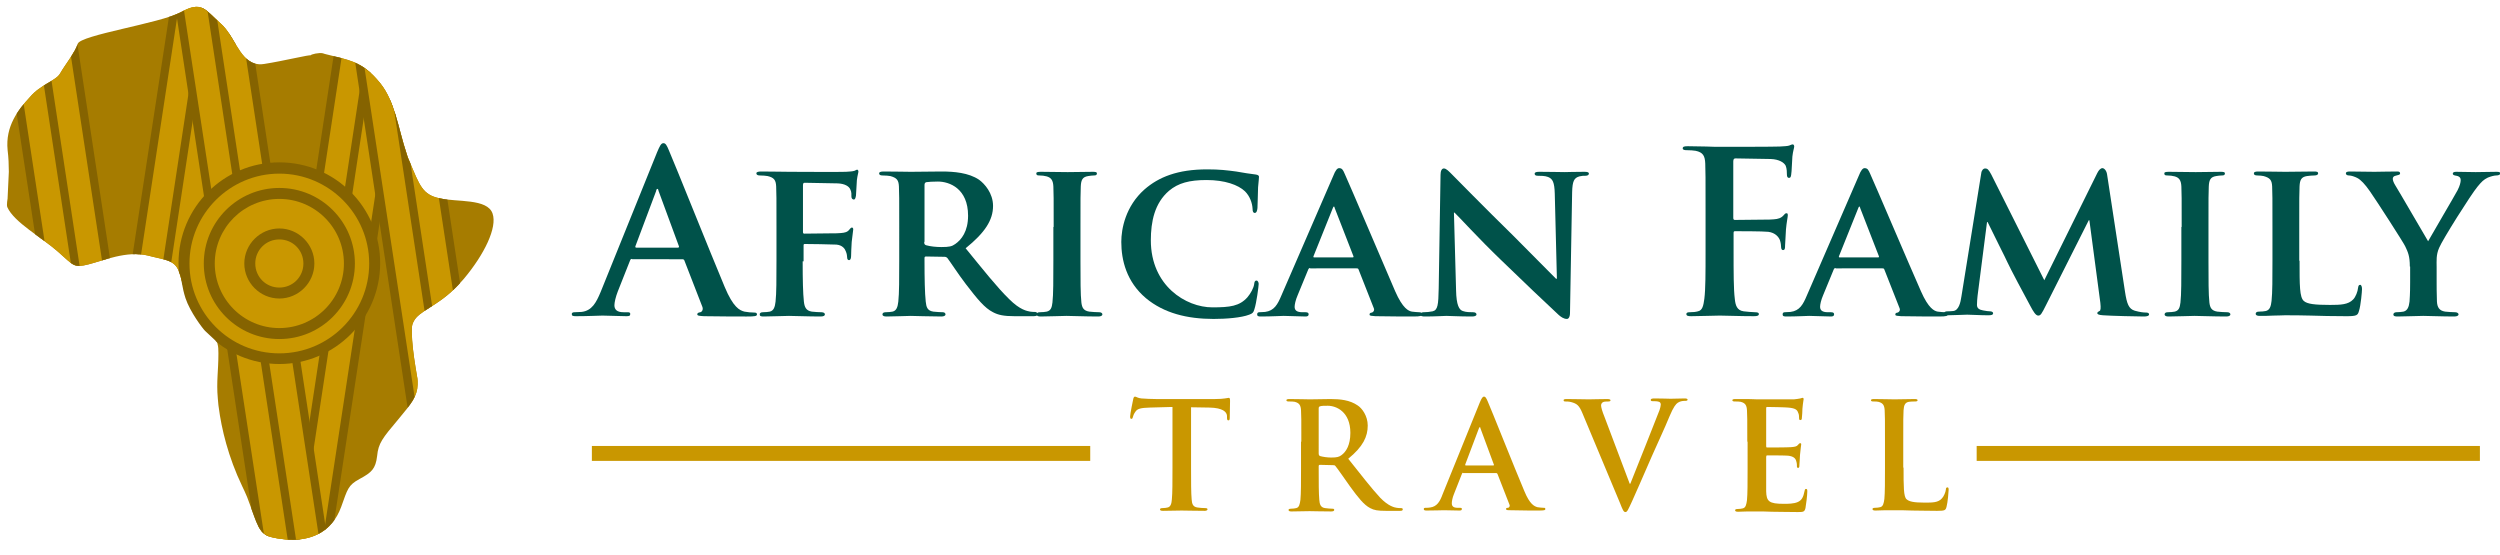 <?xml version="1.0" encoding="utf-8"?>
<!-- Generator: Adobe Illustrator 27.2.0, SVG Export Plug-In . SVG Version: 6.00 Build 0)  -->
<svg version="1.1" id="Layer_1" xmlns="http://www.w3.org/2000/svg" xmlns:xlink="http://www.w3.org/1999/xlink" x="0px" y="0px"
	 viewBox="0 0 820.7 182.3" style="enable-background:new 0 0 820.7 182.3;" xml:space="preserve">
<style type="text/css">
	.st0{fill:#00524A;}
	.st1{fill:#C99700;}
	.st2{clip-path:url(#SVGID_00000096022680986291989920000012395106156106620817_);}
	.st3{fill:#A67C00;}
	.st4{clip-path:url(#SVGID_00000030458352512263924970000006981663748103719556_);}
	.st5{fill:#856300;}
</style>
<g>
	<path class="st0" d="M207.5,85c-0.4,0-0.5,0.1-0.7,0.6l-4,10.1c-0.7,1.8-1.1,3.6-1.1,4.5c0,1.3,0.7,2.3,3,2.3h1.1
		c0.9,0,1.1,0.1,1.1,0.6c0,0.6-0.4,0.7-1.3,0.7c-2.4,0-5.5-0.2-7.8-0.2c-0.8,0-4.9,0.2-8.7,0.2c-1,0-1.4-0.1-1.4-0.7
		c0-0.4,0.3-0.6,0.9-0.6c0.7,0,1.7-0.1,2.3-0.1c3.4-0.4,4.8-3,6.3-6.6l18.5-45.8c0.9-2.1,1.3-3,2.1-3c0.7,0,1.1,0.7,1.8,2.4
		c1.8,4.1,13.6,33.6,18.3,44.8c2.8,6.7,4.9,7.7,6.5,8.1c1.1,0.2,2.2,0.3,3.1,0.3c0.6,0,1,0.1,1,0.6c0,0.6-0.7,0.7-3.4,0.7
		c-2.7,0-8.1,0-14-0.1c-1.3-0.1-2.2-0.1-2.2-0.6c0-0.4,0.3-0.6,1-0.7c0.5-0.1,1-0.8,0.7-1.7l-5.9-15.2c-0.1-0.4-0.4-0.5-0.7-0.5
		H207.5z M222.5,81.3c0.4,0,0.4-0.2,0.4-0.4l-6.7-18.2c-0.1-0.3-0.1-0.7-0.4-0.7c-0.2,0-0.4,0.4-0.4,0.7l-6.8,18.1
		c-0.1,0.3,0,0.5,0.3,0.5H222.5z"/>
	<path class="st0" d="M263.5,85.8c0,6.1,0.1,10.5,0.4,13.2c0.2,1.8,0.7,3,2.6,3.3c0.9,0.1,2.3,0.2,3.2,0.2c0.8,0,1.1,0.4,1.1,0.7
		c0,0.4-0.4,0.7-1.4,0.7c-4.1,0-8.7-0.2-10.4-0.2c-1.7,0-5.8,0.2-8.3,0.2c-0.9,0-1.3-0.1-1.3-0.7c0-0.3,0.2-0.7,1-0.7
		c1,0,1.7-0.1,2.3-0.2c1.3-0.3,1.7-1.5,1.9-3.3c0.3-2.7,0.3-7.3,0.3-13.4V74.5c0-9.5,0-11.3-0.1-13.3c-0.1-2.1-0.7-2.9-2.8-3.4
		c-0.5-0.1-1.6-0.2-2.6-0.2c-0.6,0-1.1-0.2-1.1-0.7c0-0.4,0.5-0.6,1.6-0.6c3.3,0,7.5,0.1,9.3,0.1c2.5,0,16.9,0.1,18.5,0
		c1.2-0.1,2-0.1,2.7-0.3c0.4-0.1,0.7-0.4,1-0.4c0.2,0,0.4,0.3,0.4,0.6c0,0.4-0.3,1.2-0.5,2.8c-0.1,0.7-0.2,4.4-0.3,5.1
		c-0.1,0.5-0.2,1.3-0.7,1.3c-0.4,0-0.8-0.3-0.8-1c0-0.5,0.1-1.5-0.4-2.4c-0.4-0.9-1.7-1.8-4.1-1.9l-10.8-0.2c-0.4,0-0.6,0.1-0.6,0.9
		v15.2c0,0.4,0.1,0.6,0.4,0.6l9.1-0.1c1.1,0,2,0,3-0.1c1.2-0.1,2.1-0.3,2.7-1.1c0.4-0.4,0.5-0.7,0.9-0.7c0.2,0,0.4,0.2,0.4,0.6
		c0,0.4-0.3,2.1-0.5,4.1c-0.1,1.3-0.2,4.1-0.2,4.6c0,0.5-0.1,1.4-0.7,1.4c-0.4,0-0.6-0.4-0.6-0.9c0-0.4-0.1-1.2-0.4-1.9
		c-0.3-0.9-1.1-2.1-3.1-2.3c-1.6-0.1-9.3-0.2-10.4-0.2c-0.3,0-0.4,0.1-0.4,0.5V85.8z"/>
	<path class="st0" d="M295.2,74.5c0-9.5,0-11.3-0.1-13.3c-0.1-2.1-0.7-2.8-2.8-3.4c-0.5-0.1-1.6-0.2-2.6-0.2c-0.7,0-1.1-0.2-1.1-0.7
		c0-0.4,0.5-0.6,1.5-0.6c3.4,0,7.5,0.1,8.9,0.1c2.2,0,8.1-0.1,10.1-0.1c4.1,0,8.9,0.4,12.3,2.7c1.8,1.3,4.6,4.4,4.6,8.6
		c0,4.7-2.7,8.8-9,13.9c5.8,7.1,10.3,12.8,14.3,16.7c3.6,3.6,5.9,3.9,6.9,4.1c0.7,0.1,1,0.1,1.6,0.1c0.5,0,0.8,0.4,0.8,0.7
		c0,0.5-0.4,0.7-1.3,0.7h-6.2c-3.6,0-5.4-0.4-7.1-1.3c-2.8-1.4-5.2-4.4-8.9-9.2c-2.6-3.4-5.3-7.6-6.1-8.6c-0.4-0.4-0.7-0.4-1.2-0.4
		l-5.8-0.1c-0.3,0-0.5,0.1-0.5,0.5v0.9c0,5.8,0.1,10.7,0.4,13.4c0.2,1.8,0.5,3,2.5,3.3c1,0.1,2.4,0.2,3.2,0.2c0.5,0,0.8,0.4,0.8,0.7
		c0,0.4-0.5,0.7-1.3,0.7c-3.8,0-9.2-0.2-10.1-0.2c-1.3,0-5.4,0.2-8,0.2c-0.8,0-1.3-0.2-1.3-0.7c0-0.3,0.2-0.7,1-0.7
		c1,0,1.7-0.1,2.3-0.2c1.3-0.3,1.7-1.5,1.9-3.3c0.3-2.7,0.3-7.6,0.3-13.4V74.5z M303.4,79.4c0,0.7,0.1,0.9,0.6,1.1
		c1.4,0.4,3.3,0.6,5,0.6c2.6,0,3.5-0.2,4.6-1c2-1.4,4.2-4.1,4.2-9.3c0-8.9-6.1-11.2-9.9-11.2c-1.6,0-3.2,0.1-3.8,0.2
		c-0.4,0.1-0.6,0.4-0.6,0.9V79.4z"/>
	<path class="st0" d="M345.9,74.5c0-9.5,0-11.3-0.1-13.3c-0.1-2.1-0.8-2.9-2.2-3.3c-0.7-0.2-1.6-0.3-2.4-0.3c-0.7,0-1-0.1-1-0.7
		c0-0.4,0.5-0.5,1.6-0.5c2.4,0,6.9,0.1,8.7,0.1c1.6,0,5.8-0.1,8.3-0.1c0.8,0,1.3,0.1,1.3,0.5c0,0.6-0.4,0.7-1,0.7s-1.2,0.1-1.9,0.2
		c-1.8,0.3-2.3,1.2-2.4,3.4c-0.1,2-0.1,3.8-0.1,13.3v11.1c0,6.1,0,11.1,0.3,13.7c0.2,1.7,0.7,2.7,2.6,3c0.9,0.1,2.4,0.2,3.3,0.2
		c0.7,0,1,0.4,1,0.7c0,0.4-0.5,0.7-1.3,0.7c-4.3,0-8.7-0.2-10.5-0.2c-1.5,0-5.9,0.2-8.5,0.2c-0.8,0-1.3-0.2-1.3-0.7
		c0-0.3,0.2-0.7,1-0.7c1,0,1.7-0.1,2.3-0.2c1.3-0.3,1.7-1.2,1.9-3c0.3-2.6,0.3-7.6,0.3-13.7V74.5z"/>
	<path class="st0" d="M376.2,97.9c-6.4-5.4-8.1-12.5-8.1-18.5c0-4.3,1.4-11.7,7.6-17.2c4.7-4.1,10.9-6.6,20.6-6.6
		c4.1,0,6.5,0.3,9.5,0.7c2.4,0.4,4.6,0.8,6.5,1c0.7,0.1,1,0.4,1,0.7c0,0.5-0.1,1.3-0.3,3.5c-0.1,2.1-0.1,5.5-0.2,6.8
		c-0.1,0.9-0.3,1.6-0.9,1.6c-0.5,0-0.7-0.5-0.7-1.3c-0.1-2-0.9-4.2-2.5-5.8c-2.2-2.1-6.6-3.7-12.6-3.7c-5.7,0-9.3,1-12.3,3.5
		c-4.8,4.1-6,10.2-6,16.3c0,14.9,11.5,22,20.2,22c5.8,0,8.9-0.4,11.5-3.3c1.1-1.3,2-3,2.2-4.2c0.1-1,0.3-1.3,0.8-1.3
		c0.4,0,0.7,0.6,0.7,1.1c0,0.7-0.7,6.2-1.4,8.3c-0.3,1.1-0.6,1.4-1.7,1.8c-2.6,1-7.5,1.4-11.7,1.4
		C389.7,104.7,382.1,102.8,376.2,97.9z"/>
	<path class="st0" d="M430.1,88c-0.4,0-0.4,0.1-0.6,0.4l-3.5,8.5c-0.7,1.6-1,3.1-1,3.8c0,1.1,0.6,1.8,2.6,1.8h1c0.8,0,1,0.3,1,0.7
		c0,0.5-0.4,0.7-1,0.7c-2.1,0-5.2-0.2-7.2-0.2c-0.7,0-4.1,0.2-7.5,0.2c-0.8,0-1.2-0.1-1.2-0.7c0-0.4,0.2-0.7,0.7-0.7
		c0.6,0,1.3-0.1,1.9-0.1c3-0.4,4.1-2.4,5.4-5.5l17-39.2c0.7-1.8,1.3-2.5,1.9-2.5c1,0,1.3,0.6,1.9,2c1.6,3.5,12.4,28.9,16.5,38.4
		c2.5,5.7,4.4,6.5,5.5,6.7c1,0.1,1.7,0.2,2.4,0.2c0.6,0,0.9,0.2,0.9,0.7c0,0.5-0.4,0.7-2.8,0.7c-2.3,0-7,0-12.5-0.1
		c-1.2-0.1-1.9-0.1-1.9-0.5c0-0.4,0.1-0.6,0.8-0.7c0.4-0.1,0.9-0.7,0.6-1.4l-5-12.7c-0.1-0.4-0.4-0.4-0.7-0.4H430.1z M444,84.5
		c0.3,0,0.4-0.1,0.3-0.4l-6.1-15.7c-0.1-0.2-0.1-0.6-0.3-0.6c-0.2,0-0.3,0.4-0.4,0.6l-6.3,15.7c-0.1,0.3,0,0.4,0.2,0.4H444z"/>
	<path class="st0" d="M478,95.3c0.1,4.9,1,6.4,2.2,6.8c1.1,0.4,2.4,0.4,3.4,0.4c0.7,0,1.1,0.3,1.1,0.7c0,0.5-0.6,0.7-1.5,0.7
		c-4.2,0-7.2-0.2-8.4-0.2c-0.6,0-3.7,0.2-7,0.2c-0.9,0-1.5-0.1-1.5-0.7c0-0.4,0.4-0.7,1-0.7c0.9,0,2.1-0.1,3-0.3
		c1.7-0.4,1.9-2.1,2-7.6l0.6-37.2c0-1.3,0.4-2.1,1.1-2.1c0.8,0,1.7,1,2.8,2.1c0.8,0.8,10.6,10.8,20,20c4.4,4.4,13.1,13.2,14,14.1
		h0.3l-0.7-27.9c-0.1-3.8-0.7-4.9-2.2-5.5c-1-0.4-2.5-0.4-3.4-0.4c-0.8,0-1-0.3-1-0.7c0-0.5,0.7-0.6,1.6-0.6c3.4,0,6.9,0.1,8.3,0.1
		c0.7,0,3.2-0.1,6.4-0.1c0.9,0,1.5,0.1,1.5,0.6c0,0.4-0.4,0.7-1.1,0.7c-0.7,0-1.2,0-2,0.2c-1.8,0.5-2.3,1.6-2.4,5.2l-0.7,39.6
		c0,1.4-0.5,2-1,2c-1.1,0-2-0.7-2.7-1.3c-4.1-3.8-12.2-11.5-19-18.1c-7.1-6.8-14-14.4-15.2-15.5h-0.2L478,95.3z"/>
	<path class="st0" d="M569.1,82.4c0,7.1,0,12.6,0.4,15.7c0.2,2.1,0.7,3.8,2.9,4.1c1,0.1,2.7,0.3,3.7,0.3c1,0,1.3,0.2,1.3,0.6
		c0,0.5-0.5,0.7-1.6,0.7c-4.7,0-9.3-0.2-11.2-0.2s-6.6,0.2-9.4,0.2c-1,0-1.6-0.1-1.6-0.7c0-0.4,0.3-0.6,1.1-0.6c1.1,0,2-0.1,2.7-0.3
		c1.5-0.3,1.8-1.9,2.1-4.1c0.4-3.1,0.4-8.6,0.4-15.7v-13c0-11.2,0-13.3-0.1-15.7c-0.1-2.5-0.7-3.7-3.2-4.2c-0.6-0.1-1.8-0.2-2.9-0.2
		c-0.7,0-1.3-0.1-1.3-0.6c0-0.6,0.6-0.7,1.7-0.7c1.9,0,4.1,0.1,6,0.1c1.9,0.1,3.6,0.1,4.7,0.1c2.8,0,17.8,0,19.5-0.1
		c1.4-0.1,2.3-0.1,3-0.3c0.4-0.1,0.8-0.4,1.2-0.4c0.3,0,0.5,0.3,0.5,0.7c0,0.5-0.4,1.4-0.6,3.3c-0.1,0.7-0.2,5.1-0.4,6
		c-0.1,0.6-0.2,1-0.7,1c-0.5,0-0.7-0.4-0.7-1.2c0-0.6,0-1.8-0.4-2.8c-0.5-1-2.1-2.1-4.9-2.2L569.7,52c-0.4,0-0.7,0.2-0.7,1v18.5
		c0,0.4,0.1,0.7,0.5,0.7l9.5-0.1c1.3,0,2.3,0,3.3-0.1c1.4-0.1,2.4-0.4,3.2-1.3c0.4-0.4,0.5-0.7,1-0.7c0.3,0,0.4,0.2,0.4,0.7
		s-0.4,2.3-0.6,4.6c-0.1,1.5-0.3,4.9-0.3,5.4c0,0.7,0,1.4-0.7,1.4c-0.4,0-0.6-0.5-0.6-1s-0.1-1.4-0.4-2.3c-0.4-1-1.5-2.4-3.8-2.7
		c-1.8-0.2-9.7-0.2-10.9-0.2c-0.4,0-0.5,0.1-0.5,0.7V82.4z"/>
	<path class="st0" d="M602.6,88c-0.4,0-0.4,0.1-0.6,0.4l-3.5,8.5c-0.7,1.6-1,3.1-1,3.8c0,1.1,0.6,1.8,2.6,1.8h1c0.8,0,1,0.3,1,0.7
		c0,0.5-0.4,0.7-1,0.7c-2.1,0-5.2-0.2-7.2-0.2c-0.7,0-4.1,0.2-7.5,0.2c-0.8,0-1.2-0.1-1.2-0.7c0-0.4,0.2-0.7,0.7-0.7
		c0.6,0,1.3-0.1,1.9-0.1c3-0.4,4.1-2.4,5.4-5.5l17-39.2c0.7-1.8,1.3-2.5,1.9-2.5c1,0,1.3,0.6,1.9,2c1.6,3.5,12.4,28.9,16.6,38.4
		c2.5,5.7,4.4,6.5,5.5,6.7c1,0.1,1.7,0.2,2.4,0.2c0.6,0,0.9,0.2,0.9,0.7c0,0.5-0.4,0.7-2.8,0.7c-2.3,0-7,0-12.5-0.1
		c-1.2-0.1-1.9-0.1-1.9-0.5c0-0.4,0.1-0.6,0.8-0.7c0.4-0.1,0.9-0.7,0.6-1.4l-5-12.7c-0.1-0.4-0.4-0.4-0.7-0.4H602.6z M616.5,84.5
		c0.3,0,0.4-0.1,0.3-0.4l-6.1-15.7c-0.1-0.2-0.1-0.6-0.3-0.6c-0.2,0-0.3,0.4-0.4,0.6l-6.3,15.7c-0.1,0.3,0,0.4,0.2,0.4H616.5z"/>
	<path class="st0" d="M650.4,56.9c0.1-1,0.7-1.6,1.3-1.6c0.7,0,1.1,0.3,2,2L671.1,92l17.4-35.2c0.5-1,1.1-1.6,1.7-1.6
		c0.5,0,1.3,0.7,1.5,2l5.9,38.6c0.6,3.9,1.2,5.6,3.2,6.2c1.8,0.5,2.9,0.6,3.7,0.6c0.6,0,1,0.2,1,0.6c0,0.5-0.7,0.7-1.7,0.7
		c-1.6,0-10.9-0.2-13.4-0.4c-1.6-0.1-1.9-0.4-1.9-0.7c0-0.3,0.3-0.5,0.7-0.7c0.4-0.1,0.5-0.9,0.3-2.7l-3.6-27.1h-0.2l-14,27.8
		c-1.5,3-1.8,3.5-2.6,3.5c-0.8,0-1.6-1.3-2.6-3.2c-1.6-2.9-6.7-12.5-7.5-14.3c-0.5-1.2-4.4-8.8-6.5-13.2h-0.2l-3.1,24.2
		c-0.1,1.1-0.2,1.9-0.2,3c0,1.2,0.9,1.6,2,1.8c1.1,0.2,1.7,0.3,2.3,0.3c0.6,0,1,0.3,1,0.6c0,0.6-0.6,0.7-1.6,0.7
		c-2.7,0-5.7-0.2-6.9-0.2c-1.3,0-4.4,0.2-6.4,0.2c-0.7,0-1.2-0.1-1.2-0.7c0-0.3,0.4-0.6,1-0.6c0.5,0,1,0,2-0.1
		c1.8-0.2,2.4-2.7,2.7-4.8L650.4,56.9z"/>
	<path class="st0" d="M716.2,74.5c0-9.5,0-11.3-0.1-13.3c-0.1-2.1-0.8-2.9-2.2-3.3c-0.7-0.2-1.6-0.3-2.4-0.3c-0.7,0-1-0.1-1-0.7
		c0-0.4,0.5-0.5,1.6-0.5c2.4,0,6.9,0.1,8.7,0.1c1.6,0,5.8-0.1,8.3-0.1c0.8,0,1.3,0.1,1.3,0.5c0,0.6-0.4,0.7-1,0.7
		c-0.7,0-1.2,0.1-1.9,0.2c-1.8,0.3-2.3,1.2-2.4,3.4c-0.1,2-0.1,3.8-0.1,13.3v11.1c0,6.1,0,11.1,0.3,13.7c0.2,1.7,0.7,2.7,2.6,3
		c0.9,0.1,2.4,0.2,3.3,0.2c0.7,0,1,0.4,1,0.7c0,0.4-0.5,0.7-1.3,0.7c-4.3,0-8.7-0.2-10.5-0.2c-1.5,0-5.9,0.2-8.5,0.2
		c-0.8,0-1.3-0.2-1.3-0.7c0-0.3,0.2-0.7,1-0.7c1,0,1.7-0.1,2.3-0.2c1.3-0.3,1.7-1.2,1.9-3c0.3-2.6,0.3-7.6,0.3-13.7V74.5z"/>
	<path class="st0" d="M754.9,85.6c0,8.1,0,12,1.4,13.2c1.1,1,3.6,1.3,8.6,1.3c3.5,0,6-0.1,7.6-1.8c0.8-0.8,1.5-2.6,1.6-3.8
		c0.1-0.6,0.2-1,0.7-1c0.4,0,0.6,0.7,0.6,1.4c0,0.7-0.4,5.4-1,7.2c-0.4,1.4-0.7,1.7-4.1,1.7c-4.7,0-8.4-0.1-11.7-0.2
		c-3.3-0.1-6-0.1-8.6-0.1c-0.7,0-2.1,0.1-3.7,0.1c-1.6,0.1-3.2,0.1-4.5,0.1c-0.8,0-1.3-0.2-1.3-0.7c0-0.3,0.2-0.7,1-0.7
		c1,0,1.7-0.1,2.3-0.2c1.3-0.3,1.7-1.5,1.9-3.3c0.3-2.7,0.3-7.6,0.3-13.4V74.5c0-9.5,0-11.3-0.1-13.3c-0.1-2.1-0.7-2.8-2.8-3.4
		c-0.5-0.1-1.3-0.2-2.1-0.2c-0.7,0-1.1-0.2-1.1-0.7c0-0.4,0.4-0.6,1.4-0.6c3,0,7.2,0.1,8.9,0.1c1.6,0,6.9-0.1,9.4-0.1
		c1,0,1.4,0.1,1.4,0.6c0,0.4-0.4,0.7-1.2,0.7c-0.7,0-1.8,0.1-2.5,0.2c-1.8,0.3-2.3,1.2-2.4,3.4c-0.1,2-0.1,3.8-0.1,13.3V85.6z"/>
	<path class="st0" d="M791.1,87.5c0-3.4-0.6-4.7-1.5-6.6c-0.4-1-9.3-14.8-11.6-18.1c-1.6-2.3-3-3.8-4.2-4.4
		c-0.8-0.4-1.9-0.8-2.7-0.8c-0.5,0-1-0.2-1-0.7c0-0.4,0.4-0.6,1.3-0.6c1.1,0,6,0.1,8.1,0.1c1.4,0,4.4-0.1,7.4-0.1c0.6,0,1,0.1,1,0.6
		c0,0.5-0.4,0.5-1.5,0.8c-0.5,0.1-0.9,0.4-0.9,1c0,0.5,0.3,1.3,0.8,2.1c1.2,1.9,9.7,16.6,10.8,18.4c0.8-1.5,8.7-14.9,9.7-16.8
		c0.7-1.4,1-2.5,1-3.3c0-0.6-0.3-1.2-1.4-1.4c-0.6-0.1-1.2-0.2-1.2-0.7c0-0.4,0.4-0.6,1.1-0.6c2.1,0,4.4,0.1,6.4,0.1
		c1.4,0,5.7-0.1,6.9-0.1c0.7,0,1.2,0.1,1.2,0.5c0,0.4-0.5,0.7-1.3,0.7c-0.7,0-1.8,0.3-2.8,0.7c-1.4,0.7-2,1.3-3.4,3
		c-2.1,2.5-11.5,17.4-12.6,20.1c-1,2.3-0.8,4.2-0.8,6.3v5c0,1,0,3.6,0.1,6.3c0.1,1.8,0.7,3,2.7,3.3c1,0.1,2.4,0.2,3.3,0.2
		c0.7,0,1.1,0.4,1.1,0.7c0,0.4-0.5,0.7-1.4,0.7c-4.1,0-8.4-0.2-10.2-0.2c-1.6,0-6,0.2-8.4,0.2c-0.9,0-1.4-0.1-1.4-0.7
		c0-0.3,0.3-0.7,1-0.7c0.9,0,1.7-0.1,2.3-0.2c1.3-0.3,1.8-1.5,2-3.3c0.2-2.7,0.2-5.2,0.2-6.3V87.5z"/>
</g>
<g>
	<g>
		<g>
			<path class="st1" d="M384.6,133.6l-7.2,0.2c-2.8,0.1-4,0.3-4.7,1.4c-0.5,0.7-0.7,1.3-0.8,1.7c-0.1,0.4-0.2,0.6-0.5,0.6
				c-0.3,0-0.4-0.2-0.4-0.8c0-0.8,0.9-5.2,1-5.6c0.1-0.6,0.3-0.9,0.6-0.9c0.4,0,0.9,0.5,2.1,0.6c1.4,0.1,3.3,0.2,4.9,0.2h19.2
				c1.6,0,2.6-0.1,3.3-0.2c0.7-0.1,1.1-0.2,1.3-0.2c0.3,0,0.4,0.3,0.4,1c0,1-0.1,4.4-0.1,5.6c0,0.5-0.1,0.8-0.4,0.8
				c-0.4,0-0.5-0.2-0.5-1l0-0.5c-0.1-1.3-1.4-2.6-5.7-2.7l-6.1-0.1v19.9c0,4.5,0,8.3,0.2,10.4c0.1,1.4,0.4,2.4,1.9,2.6
				c0.7,0.1,1.7,0.2,2.5,0.2c0.5,0,0.8,0.1,0.8,0.4c0,0.3-0.4,0.5-0.9,0.5c-3.2,0-6.3-0.1-7.6-0.1c-1.1,0-4.2,0.1-6.1,0.1
				c-0.6,0-1-0.1-1-0.5c0-0.2,0.2-0.4,0.8-0.4c0.7,0,1.3-0.1,1.7-0.2c1-0.2,1.3-1.3,1.4-2.7c0.2-2,0.2-5.9,0.2-10.3V133.6z"/>
			<path class="st1" d="M427.2,145c0-7.4,0-8.7-0.1-10.3c-0.1-1.6-0.5-2.4-2.1-2.8c-0.4-0.1-1.2-0.1-1.9-0.1c-0.5,0-0.8-0.1-0.8-0.4
				s0.3-0.4,1.1-0.4c2.6,0,5.6,0.1,6.6,0.1c1.6,0,5.3-0.1,6.8-0.1c3.1,0,6.3,0.3,8.9,2.1c1.4,0.9,3.3,3.4,3.3,6.6
				c0,3.6-1.5,6.9-6.4,10.9c4.3,5.4,7.7,9.8,10.5,12.8c2.7,2.8,4.7,3.2,5.4,3.3c0.5,0.1,1,0.1,1.4,0.1c0.4,0,0.6,0.1,0.6,0.4
				c0,0.4-0.3,0.5-0.9,0.5H455c-2.7,0-3.9-0.2-5.2-0.9c-2.1-1.1-3.9-3.4-6.6-7.1c-1.9-2.7-4.2-6-4.8-6.7c-0.2-0.3-0.5-0.3-0.9-0.3
				l-4.2-0.1c-0.2,0-0.4,0.1-0.4,0.4v0.7c0,4.5,0,8.3,0.2,10.4c0.1,1.4,0.4,2.5,1.9,2.7c0.7,0.1,1.8,0.2,2.4,0.2
				c0.4,0,0.6,0.1,0.6,0.4c0,0.3-0.3,0.5-1,0.5c-2.8,0-6.4-0.1-7.1-0.1c-0.9,0-4,0.1-5.9,0.1c-0.6,0-1-0.1-1-0.5
				c0-0.2,0.2-0.4,0.8-0.4c0.7,0,1.3-0.1,1.7-0.2c1-0.2,1.2-1.3,1.4-2.7c0.2-2,0.2-5.9,0.2-10.3V145z M432.9,148.8
				c0,0.5,0.1,0.7,0.4,0.9c1,0.3,2.5,0.5,3.7,0.5c1.9,0,2.6-0.2,3.4-0.8c1.5-1.1,2.9-3.3,2.9-7.3c0-6.9-4.6-8.9-7.4-8.9
				c-1.2,0-2.1,0-2.6,0.2c-0.3,0.1-0.4,0.3-0.4,0.7V148.8z"/>
			<path class="st1" d="M480.3,155.2c-0.2,0-0.3,0.1-0.4,0.4l-2.6,6.6c-0.5,1.2-0.7,2.4-0.7,3c0,0.9,0.4,1.5,1.9,1.5h0.7
				c0.6,0,0.7,0.1,0.7,0.4c0,0.4-0.3,0.5-0.8,0.5c-1.6,0-3.6-0.1-5.1-0.1c-0.5,0-3.2,0.1-5.7,0.1c-0.6,0-0.9-0.1-0.9-0.5
				c0-0.3,0.2-0.4,0.6-0.4c0.4,0,1.1,0,1.5-0.1c2.2-0.3,3.2-1.9,4.1-4.4l12.2-30.1c0.6-1.4,0.9-1.9,1.4-1.9c0.4,0,0.7,0.4,1.2,1.6
				c1.2,2.7,8.9,22.1,12,29.4c1.8,4.4,3.3,5,4.3,5.3c0.7,0.1,1.5,0.2,2,0.2c0.4,0,0.6,0,0.6,0.4c0,0.4-0.4,0.5-2.2,0.5
				c-1.7,0-5.3,0-9.2-0.1c-0.9,0-1.5,0-1.5-0.4c0-0.3,0.2-0.4,0.7-0.4c0.3-0.1,0.7-0.5,0.4-1.1l-3.9-10c-0.1-0.2-0.2-0.3-0.5-0.3
				H480.3z M490.2,152.8c0.2,0,0.3-0.1,0.2-0.3l-4.4-11.9c0-0.2-0.1-0.4-0.2-0.4c-0.1,0-0.2,0.2-0.3,0.4l-4.5,11.9
				c0,0.2,0,0.3,0.2,0.3H490.2z"/>
			<path class="st1" d="M519.5,135.7c-1.1-2.7-1.9-3.2-3.7-3.7c-0.7-0.2-1.5-0.2-1.9-0.2c-0.4,0-0.6-0.1-0.6-0.4
				c0-0.4,0.5-0.4,1.3-0.4c2.6,0,5.3,0.1,7,0.1c1.2,0,3.5-0.1,6-0.1c0.6,0,1.1,0.1,1.1,0.4s-0.3,0.4-0.7,0.4c-0.8,0-1.5,0-1.9,0.3
				c-0.3,0.2-0.5,0.6-0.5,1c0,0.6,0.4,2,1.1,3.7l8.3,22h0.2c2.1-5.3,8.4-21,9.6-24.2c0.2-0.6,0.4-1.4,0.4-1.8c0-0.4-0.2-0.8-0.6-0.9
				c-0.6-0.2-1.3-0.2-1.9-0.2c-0.4,0-0.8,0-0.8-0.4c0-0.4,0.4-0.5,1.4-0.5c2.4,0,4.5,0.1,5.1,0.1c0.8,0,3.1-0.1,4.6-0.1
				c0.6,0,1,0.1,1,0.4s-0.3,0.4-0.8,0.4c-0.5,0-1.5,0-2.4,0.6c-0.6,0.4-1.4,1.3-2.7,4.4c-1.9,4.6-3.2,7.2-5.8,13.1
				c-3.1,7.1-5.4,12.4-6.5,14.8c-1.3,2.8-1.6,3.6-2.2,3.6c-0.6,0-0.9-0.7-1.8-3L519.5,135.7z"/>
			<path class="st1" d="M573.6,145c0-7.4,0-8.7-0.1-10.3c-0.1-1.6-0.5-2.4-2.1-2.8c-0.4-0.1-1.2-0.1-1.9-0.1c-0.5,0-0.8-0.1-0.8-0.4
				s0.3-0.4,1.1-0.4c1.3,0,2.7,0,3.9,0c1.3,0,2.4,0.1,3.1,0.1c1.6,0,11.2,0,12.1,0c0.9-0.1,1.7-0.2,2.1-0.3c0.2,0,0.5-0.2,0.8-0.2
				c0.2,0,0.3,0.2,0.3,0.4c0,0.3-0.2,0.9-0.4,3.2c0,0.5-0.1,2.6-0.2,3.2c0,0.2-0.1,0.5-0.5,0.5c-0.3,0-0.4-0.2-0.4-0.7
				c0-0.3,0-1.2-0.3-1.7c-0.3-0.9-0.8-1.5-3.3-1.7c-0.8-0.1-5.9-0.2-6.9-0.2c-0.2,0-0.3,0.1-0.3,0.5v12.3c0,0.3,0,0.5,0.3,0.5
				c1.1,0,6.6,0,7.8-0.1c1.2-0.1,1.9-0.2,2.3-0.7c0.3-0.4,0.5-0.6,0.8-0.6c0.2,0,0.3,0.1,0.3,0.4s-0.2,1.1-0.4,3.5
				c0,1-0.2,2.9-0.2,3.3c0,0.4,0,0.9-0.4,0.9c-0.3,0-0.4-0.2-0.4-0.4c0-0.5,0-1.1-0.2-1.7c-0.2-1-0.9-1.7-2.7-1.9
				c-0.9-0.1-5.7-0.1-6.9-0.1c-0.2,0-0.3,0.2-0.3,0.5v3.8c0,1.6,0,6.1,0,7.5c0.1,3.3,0.9,4.1,5.8,4.1c1.3,0,3.3,0,4.6-0.6
				c1.3-0.6,1.8-1.6,2.2-3.6c0.1-0.5,0.2-0.7,0.5-0.7c0.4,0,0.4,0.4,0.4,0.9c0,1.1-0.4,4.4-0.6,5.4c-0.3,1.3-0.8,1.3-2.6,1.3
				c-3.6,0-6.3-0.1-8.4-0.1c-2.1-0.1-3.6-0.1-5-0.1c-0.5,0-1.6,0-2.8,0c-1.1,0-2.4,0.1-3.3,0.1c-0.6,0-1-0.1-1-0.5
				c0-0.2,0.2-0.4,0.8-0.4c0.7,0,1.3-0.1,1.7-0.2c1-0.2,1.2-1.3,1.4-2.7c0.2-2,0.2-5.9,0.2-10.3V145z"/>
			<path class="st1" d="M624.9,153.5c0,6.2,0,9.6,1,10.4c0.8,0.7,2.1,1.1,5.9,1.1c2.6,0,4.5,0,5.7-1.4c0.6-0.6,1.2-2,1.3-2.9
				c0-0.4,0.1-0.7,0.5-0.7c0.3,0,0.4,0.2,0.4,0.8c0,0.5-0.3,4.2-0.7,5.6c-0.3,1.1-0.5,1.3-3.1,1.3c-3.5,0-6-0.1-8.2-0.1
				c-2.2-0.1-3.9-0.1-5.9-0.1c-0.5,0-1.6,0-2.8,0c-1.1,0-2.4,0.1-3.3,0.1c-0.6,0-1-0.1-1-0.5c0-0.2,0.2-0.4,0.8-0.4
				c0.7,0,1.3-0.1,1.7-0.2c1-0.2,1.2-1.3,1.4-2.7c0.2-2,0.2-5.9,0.2-10.3V145c0-7.4,0-8.7-0.1-10.3c-0.1-1.6-0.5-2.4-2.1-2.8
				c-0.4-0.1-1-0.1-1.6-0.1c-0.5,0-0.8-0.1-0.8-0.4s0.3-0.4,1.1-0.4c2.3,0,5.3,0.1,6.6,0.1c1.2,0,4.7-0.1,6.6-0.1c0.7,0,1,0.1,1,0.4
				s-0.3,0.4-0.9,0.4c-0.5,0-1.3,0-1.9,0.1c-1.3,0.2-1.7,1.1-1.8,2.8c-0.1,1.6-0.1,2.9-0.1,10.3V153.5z"/>
		</g>
	</g>
	<rect x="194.3" y="146.4" class="st1" width="163.6" height="4.9"/>
	<rect x="648.9" y="146.4" class="st1" width="165.2" height="4.9"/>
</g>
<g>
	<defs>
		<path id="SVGID_1_" d="M161.7,70.1c-1.7-5-11.7-3.7-17.4-5c-5.6-1.2-6.5-4.1-9.9-12.2c0-0.1-0.1-0.2-0.1-0.2
			c-0.3-0.7-0.6-1.4-0.8-2.2c-1.4-4.1-2.3-8.4-3.6-12.6c-1.2-3.8-2.6-7.5-5.1-10.6c-3-3.7-5.6-5.6-8.6-6.9c-2.7-1.1-5.7-1.7-9.6-2.7
			c-0.2-0.1-0.4-0.1-0.6-0.2c-1.2-0.3-3.9,0.3-4.1,0.7c0.2-0.4-8.8,1.8-15.2,2.8c-1.2,0.2-2.3,0.1-3.2-0.2
			c-5.1-1.6-6.7-9.3-11.1-13.1c-5.2-4.6-6.1-7.5-13-3.7c-7,3.7-33.1,7.5-33.9,10.4c-0.9,2.9-4.3,7.1-5.7,9.6
			c-1.3,2.5-6.5,3.7-10,7.9C6,36,1.7,41.4,2.5,49.3c0.3,2.4,0.4,4.9,0.4,7.1l-0.4,8.5c0,0.1,0,0.2,0,0.2h0c0,0-0.4,2.2-0.1,2.9
			C4.6,73,13.8,78,19,82.6c5.2,4.6,5.2,5.4,10,4.2c4.8-1.2,12.6-4.6,19.6-2.9c1.1,0.3,2,0.5,2.9,0.7c4.7,1.1,6.1,1.4,7.6,5.6
			c0.6,1.6,0.6,4,1.8,7.7c1.5,4.5,5.6,9.9,6.4,10.7c0.7,0.7,2.4,2.2,3,2.8c1.2,1.1,1.4,1.9,1.4,4.6c0,5.9-0.7,9.2-0.2,14.8
			c0.1,0.7,0.1,1.5,0.2,2.2c0,0.2,0.1,0.5,0.1,0.7c0.9,7,3.1,16.3,7.7,25.9c0.3,0.6,0.5,1.1,0.8,1.7c0.6,1.3,1.1,2.5,1.5,3.7
			c2.5,6.6,3.1,10.3,7.2,11.3c1.1,0.3,2.8,0.6,4.8,0.8c0.9,0.1,1.8,0.1,2.8,0.1c5.6-0.2,12.4-2.3,15.5-10.8c2.1-5.8,2.2-7.1,6.1-9.2
			c3.9-2.1,5.2-3.3,5.7-7.5c0.4-4.2,1.7-5.8,7-12.1c4.2-5,6.2-7.6,6.3-11.3c0-0.4,0-0.8,0-1.2c0-0.5-0.1-1.1-0.2-1.6
			c-0.7-4.1-1.3-7.8-1.6-11.8c-0.1-1.2-0.1-2.5-0.1-3.8c0-0.9,0.2-1.7,0.6-2.4c1.7-3.4,7.4-4.8,13.5-10.8c0.4-0.4,0.8-0.8,1.2-1.2
			c0.6-0.7,1.2-1.3,1.8-2C159,83.5,163.3,74.7,161.7,70.1z"/>
	</defs>
	<clipPath id="SVGID_00000146476946617519637510000011222739456371009175_">
		<use xlink:href="#SVGID_1_"  style="overflow:visible;"/>
	</clipPath>
	<g style="clip-path:url(#SVGID_00000146476946617519637510000011222739456371009175_);">
		<path class="st3" d="M161.7,70.1c-1.7-5-11.7-3.7-17.4-5c-5.6-1.2-6.5-4.1-9.9-12.2c0-0.1-0.1-0.2-0.1-0.2
			c-0.3-0.7-0.6-1.4-0.8-2.2c-1.4-4.1-2.3-8.4-3.6-12.6c-1.2-3.8-2.6-7.5-5.1-10.6c-3-3.7-5.6-5.6-8.6-6.9c-2.7-1.1-5.7-1.7-9.6-2.7
			c-0.2-0.1-0.4-0.1-0.6-0.2c-1.2-0.3-3.9,0.3-4.1,0.7c0.2-0.4-8.8,1.8-15.2,2.8c-1.2,0.2-2.3,0.1-3.2-0.2
			c-5.1-1.6-6.7-9.3-11.1-13.1c-5.2-4.6-6.1-7.5-13-3.7c-7,3.7-33.1,7.5-33.9,10.4c-0.9,2.9-4.3,7.1-5.7,9.6
			c-1.3,2.5-6.5,3.7-10,7.9C6,36,1.7,41.4,2.5,49.3c0.3,2.4,0.4,4.9,0.4,7.1l-0.4,8.5c0,0.1,0,0.2,0,0.2h0c0,0-0.4,2.2-0.1,2.9
			C4.6,73,13.8,78,19,82.6c5.2,4.6,5.2,5.4,10,4.2c4.8-1.2,12.6-4.6,19.6-2.9c1.1,0.3,2,0.5,2.9,0.7c4.7,1.1,6.5,1.7,7.6,5.6
			c0.4,1.3,0.8,2.8,1.2,4.2c0.4,1.4,1,2.9,1.6,4.3c1,2.1,2.3,4.3,4.1,6.6c1.4,1.7,2.4,2.7,3.2,3.5c0.7,0.7,1.3,1.3,1.6,2
			c0.5,1.1,0.8,2.5,0.8,5.2c0,5.9-0.7,9.2-0.2,14.8c0.1,0.7,0.1,1.5,0.2,2.2c0,0.2,0.1,0.5,0.1,0.7c0.9,7,3.1,16.3,7.7,25.9
			c0.3,0.6,0.5,1.1,0.8,1.7c0.6,1.3,1.1,2.5,1.5,3.7c2.5,6.6,3.1,10.3,7.2,11.3c1.1,0.3,2.8,0.6,4.8,0.8c0.9,0.1,1.8,0.1,2.8,0.1
			c5.6-0.2,12.4-2.3,15.5-10.8c2.1-5.8,2.2-7.1,6.1-9.2c3.9-2.1,5.2-3.3,5.7-7.5c0.4-4.2,1.7-5.8,7-12.1c4.2-5,6.2-7.6,6.3-11.3
			c0-0.4,0-0.8,0-1.2c0-0.5-0.1-1.1-0.2-1.6c-0.7-4.1-1.3-7.8-1.6-11.8c-0.1-1.2-0.1-2.5-0.1-3.8c0-0.9,0.2-1.7,0.6-2.4
			c1.7-3.4,7.4-4.8,13.5-10.8c0.4-0.4,0.8-0.8,1.2-1.2c0.6-0.7,1.2-1.3,1.8-2C159,83.5,163.3,74.7,161.7,70.1z"/>
		<g>
			<defs>
				<path id="SVGID_00000083053413432106694460000007658781351321130396_" d="M161.7,70.1c-1.7-5-11.7-3.7-17.4-5
					c-5.6-1.2-6.5-4.1-9.9-12.2c0-0.1-0.1-0.2-0.1-0.2c-0.3-0.7-0.6-1.4-0.8-2.2c-1.4-4.1-2.3-8.4-3.6-12.6
					c-1.2-3.8-2.6-7.5-5.1-10.6c-3-3.7-5.6-5.6-8.6-6.9c-2.7-1.1-5.7-1.7-9.6-2.7c-0.2-0.1-0.4-0.1-0.6-0.2
					c-1.2-0.3-3.9,0.3-4.1,0.7c0.2-0.4-8.8,1.8-15.2,2.8c-1.2,0.2-2.3,0.1-3.2-0.2c-5.1-1.6-6.7-9.3-11.1-13.1
					c-5.2-4.6-6.1-7.5-13-3.7c-7,3.7-33.1,7.5-33.9,10.4c-0.9,2.9-4.3,7.1-5.7,9.6c-1.3,2.5-6.5,3.7-10,7.9C6,36,1.7,41.4,2.5,49.3
					c0.3,2.4,0.4,4.9,0.4,7.1l-0.4,8.5c0,0.1,0,0.2,0,0.2h0c0,0-0.4,2.2-0.1,2.9C4.6,73,13.8,78,19,82.6c5.2,4.6,5.2,5.4,10,4.2
					c4.8-1.2,12.6-4.6,19.6-2.9c1.1,0.3,2,0.5,2.9,0.7c4.7,1.1,6.5,1.7,7.6,5.6c0.4,1.3,0.8,2.8,1.2,4.2c0.4,1.4,1,2.9,1.6,4.3
					c1,2.1,2.3,4.3,4.1,6.6c1.4,1.7,2.4,2.7,3.2,3.5c0.7,0.7,1.3,1.3,1.6,2c0.5,1.1,0.8,2.5,0.8,5.2c0,5.9-0.7,9.2-0.2,14.8
					c0.1,0.7,0.1,1.5,0.2,2.2c0,0.2,0.1,0.5,0.1,0.7c0.9,7,3.1,16.3,7.7,25.9c0.3,0.6,0.5,1.1,0.8,1.7c0.6,1.3,1.1,2.5,1.5,3.7
					c2.5,6.6,3.1,10.3,7.2,11.3c1.1,0.3,2.8,0.6,4.8,0.8c0.9,0.1,1.8,0.1,2.8,0.1c5.6-0.2,12.4-2.3,15.5-10.8
					c2.1-5.8,2.2-7.1,6.1-9.2c3.9-2.1,5.2-3.3,5.7-7.5c0.4-4.2,1.7-5.8,7-12.1c4.2-5,6.2-7.6,6.3-11.3c0-0.4,0-0.8,0-1.2
					c0-0.5-0.1-1.1-0.2-1.6c-0.7-4.1-1.3-7.8-1.6-11.8c-0.1-1.2-0.1-2.5-0.1-3.8c0-0.9,0.2-1.7,0.6-2.4c1.7-3.4,7.4-4.8,13.5-10.8
					c0.4-0.4,0.8-0.8,1.2-1.2c0.6-0.7,1.2-1.3,1.8-2C159,83.5,163.3,74.7,161.7,70.1z"/>
			</defs>
			<clipPath id="SVGID_00000011710154768820581470000017870486905807519117_">
				<use xlink:href="#SVGID_00000083053413432106694460000007658781351321130396_"  style="overflow:visible;"/>
			</clipPath>
			<g style="clip-path:url(#SVGID_00000011710154768820581470000017870486905807519117_);">
				<g>
					<g>
						<polygon class="st1" points="86.2,181 106.8,181 134.2,0.8 113.6,0.8 						"/>
						<path class="st5" d="M108,182.3H84.6l0.2-1.6L112.4-0.6h23.4L135.6,1L108,182.3z M87.7,179.6h17.9l27-177.5h-17.9L87.7,179.6z
							"/>
					</g>
					<g>
						
							<rect x="19" y="89.5" transform="matrix(0.15 -0.989 0.989 0.15 3.791 186.153)" class="st5" width="182.3" height="2.7"/>
					</g>
					<g>
						<polygon class="st1" points="115,0.8 135.6,0.8 163,181 142.4,181 						"/>
						<path class="st5" d="M164.6,182.3h-23.4l-0.2-1.1L113.4-0.6h23.4l0.2,1.1L164.6,182.3z M143.6,179.6h17.9l-27-177.5h-17.9
							L143.6,179.6z"/>
					</g>
					<g>
						
							<rect x="137.7" y="-0.3" transform="matrix(0.989 -0.15 0.15 0.989 -12.09 21.949)" class="st5" width="2.7" height="182.3"/>
					</g>
				</g>
				<g>
					<g>
						<polygon class="st1" points="78.2,0.8 57.5,0.8 30.1,181 50.8,181 						"/>
						<path class="st5" d="M51.9,182.3H28.5l0.2-1.6L56.4-0.6h23.4L79.5,1L51.9,182.3z M31.7,179.6h17.9l27-177.5H58.7L31.7,179.6z"
							/>
					</g>
					<g>
						
							<rect x="-37" y="89.5" transform="matrix(0.15 -0.989 0.989 0.15 -43.837 130.735)" class="st5" width="182.3" height="2.7"/>
					</g>
					<g>
						<polygon class="st1" points="49.4,181 28.7,181 1.3,0.8 21.9,0.8 						"/>
						<path class="st5" d="M50.9,182.3H27.6l-0.2-1.1L-0.3-0.6h23.4l0.2,1.1L50.9,182.3z M29.9,179.6h17.9L20.8,2.1H2.9L29.9,179.6z
							"/>
					</g>
					<g>
						
							<rect x="24" y="-0.3" transform="matrix(0.989 -0.15 0.15 0.989 -13.384 4.846)" class="st5" width="2.7" height="182.3"/>
					</g>
					<g>
						<polygon class="st1" points="106.7,181 86.1,181 58.7,0.8 79.3,0.8 						"/>
						<path class="st5" d="M108.3,182.3H84.9l-0.2-1.1L57.1-0.6h23.4l0.2,1.1L108.3,182.3z M87.3,179.6h17.9L78.2,2.1H60.2
							L87.3,179.6z"/>
					</g>
					<g>
						
							<rect x="81.4" y="-0.3" transform="matrix(0.989 -0.15 0.15 0.989 -12.731 13.478)" class="st5" width="2.7" height="182.3"/>
					</g>
				</g>
			</g>
		</g>
		<g>
			<g>
				<circle class="st1" cx="91.7" cy="86.5" r="31.3"/>
				<path class="st5" d="M91.7,119.5c-18.2,0-33.1-14.8-33.1-33.1s14.8-33.1,33.1-33.1s33.1,14.8,33.1,33.1S109.9,119.5,91.7,119.5z
					 M91.7,57c-16.2,0-29.5,13.2-29.5,29.5s13.2,29.5,29.5,29.5s29.5-13.2,29.5-29.5S107.9,57,91.7,57z"/>
			</g>
			<g>
				<path class="st5" d="M91.7,111.3c-13.7,0-24.8-11.1-24.8-24.8S78,61.7,91.7,61.7s24.8,11.1,24.8,24.8S105.4,111.3,91.7,111.3z
					 M91.7,65.3c-11.7,0-21.2,9.5-21.2,21.2s9.5,21.2,21.2,21.2s21.2-9.5,21.2-21.2S103.4,65.3,91.7,65.3z"/>
			</g>
			<g>
				<path class="st5" d="M91.7,98c-6.3,0-11.5-5.2-11.5-11.5S85.4,75,91.7,75s11.5,5.2,11.5,11.5S98,98,91.7,98z M91.7,78.6
					c-4.4,0-7.9,3.5-7.9,7.9s3.5,7.9,7.9,7.9c4.4,0,7.9-3.5,7.9-7.9S96.1,78.6,91.7,78.6z"/>
			</g>
		</g>
	</g>
</g>
</svg>
